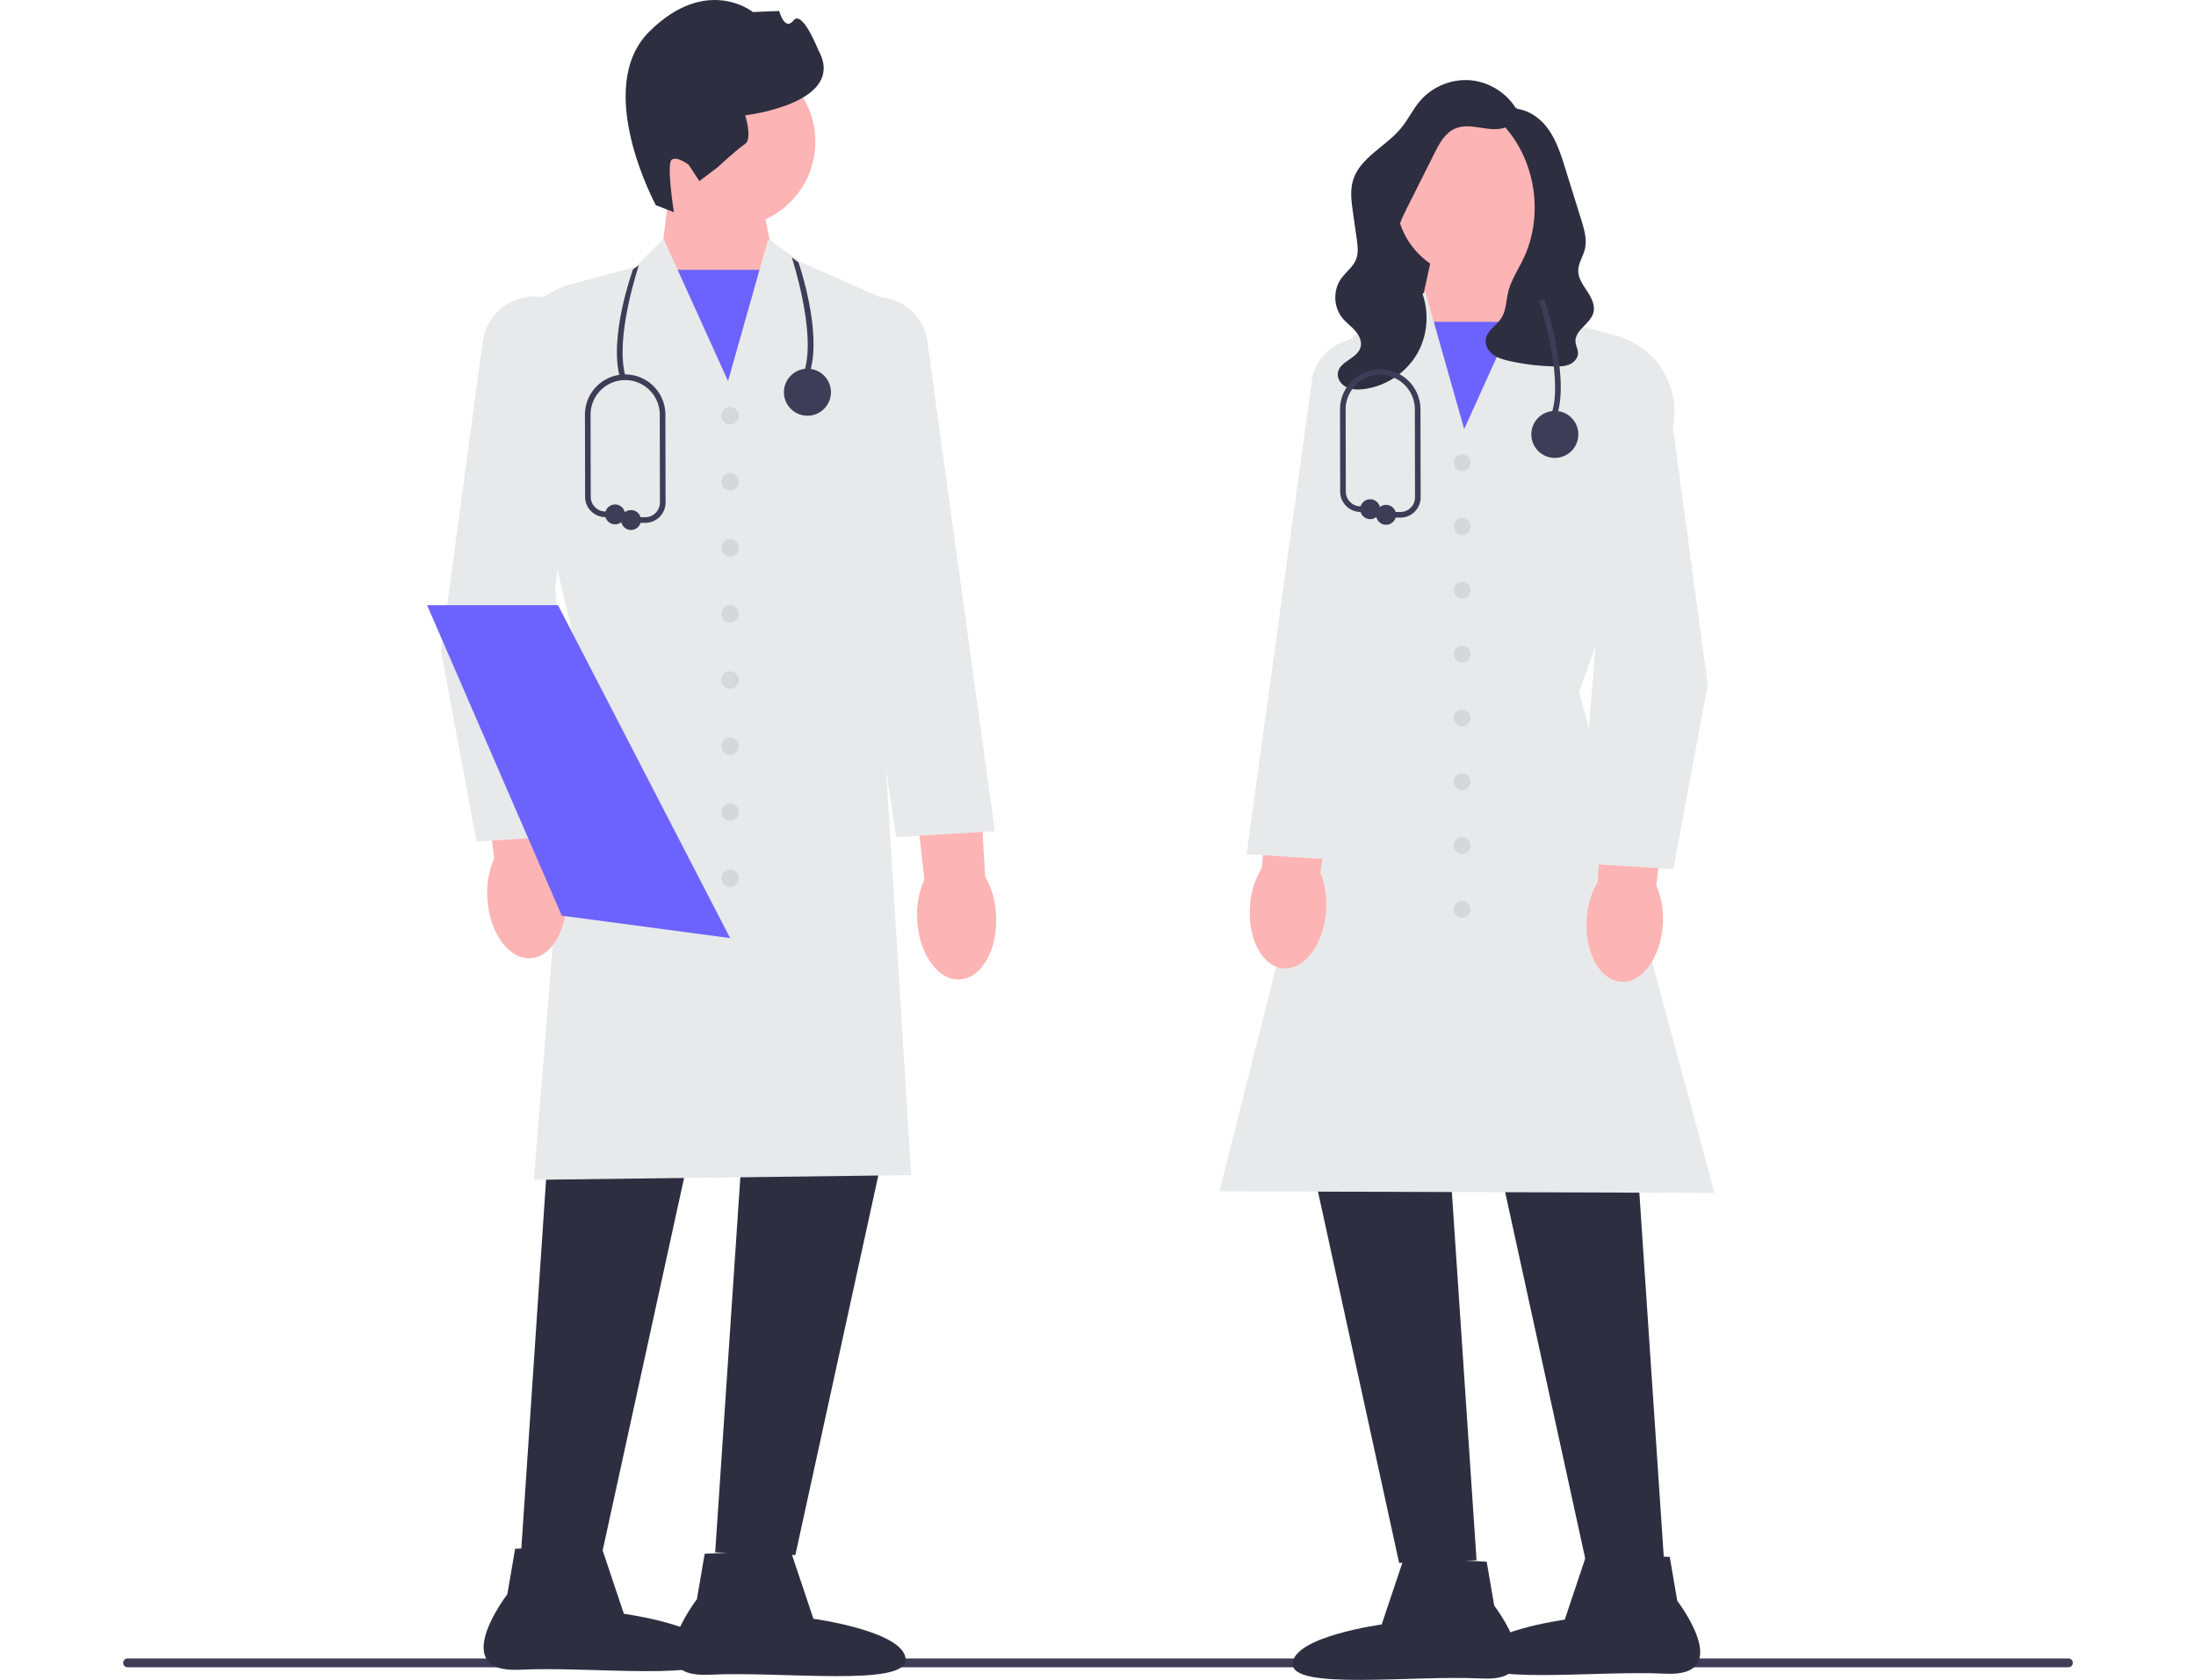 <svg xmlns="http://www.w3.org/2000/svg" width="692.68" height="530" viewBox="0 0 692.68 596.951"><path d="M0 590.905c0 .871.7 1.57 1.571 1.57H691.11c.872 0 1.571-.699 1.571-1.57 0-.872-.7-1.571-1.57-1.571H1.57c-.871 0-1.571.7-1.571 1.57Z" fill="#3f3c57"/><path fill="#fdb4b4" d="m224.976 63.44 7.499 34.218-15.95 47.627-25.696-51.171 3.565-29.687 30.582-.986z"/><path fill="#6c63ff" d="M189.5 95.886h44.368v53.608H189.5z"/><circle cx="215.623" cy="50.376" r="30.3" fill="#fdb4b4"/><path d="M189.248 72.908s-22.586-41.713-2.222-61.786c20.364-20.073 36.71-6.846 36.71-6.846l9.336-.377s1.946 7.346 5.086 3.37 8.812 10.506 8.812 10.506c10.529 18.962-25.971 23.21-25.971 23.21s2.636 8.395-.043 10.154-9.837 8.372-9.837 8.372l-6.407 4.839-3.807-5.801s-3.977-3.14-5.986-1.82.754 18.669.754 18.669l-6.425-2.49ZM152.898 379.78l-11.584 172.803 28.478.965 37.65-172.32-54.544-1.449zM221.923 378.814 210.34 551.617l28.478.966 37.65-172.321-54.544-1.448z" fill="#2e2e41"/><path d="m145.922 419.26 15.161-188.208-23.25-98.004c-2.004-14.568 7.175-28.353 21.342-32.111l22.75-6.036 10.07-10.07 22.903 50.578 14.304-50.54 11.156 8.114 33.086 14.597-.015.342-5.307 118.388 11.847 191.274-.526.007-133.52 1.669Z" fill="#e8e9ea"/><path d="m236.989 550.62 8.246 24.616s32.26 4.386 32.763 14.374-43.844 4.206-69.812 5.511-4.351-26.815-4.351-26.815l2.767-16.16 30.387-1.527Z" fill="#2e2e41"/><path d="m169.646 548.847 8.247 24.617s32.26 4.386 32.762 14.374-43.844 4.206-69.811 5.51-4.352-26.815-4.352-26.815l2.768-16.159 30.386-1.527Z" fill="#2e2e41"/><path id="uuid-2a99fb06-c611-4846-a9cf-67468c4aeefc-199" d="M129.415 319.305c-.35-4.854.468-9.72 2.385-14.193l-6.154-50.486 24.108-2.226 3.647 51.452a30.465 30.465 0 0 1 4.017 13.815c.709 12.157-4.985 22.373-12.72 22.824s-14.576-9.034-15.283-21.186Z" fill="#fdb4b4"/><path id="uuid-a83e19fb-8297-4073-aac4-48fd1880d45d-200" d="M282.11 326.715a30.467 30.467 0 0 1 2.54-14.166L279.048 262l24.131-1.963 3.086 51.489a30.465 30.465 0 0 1 3.866 13.858c.576 12.164-5.229 22.317-12.967 22.684s-14.478-9.192-15.053-21.352Z" fill="#fdb4b4"/><path d="m125.547 299.058-.082-.435-12.564-67.415 14.846-109.777c1.325-9.801 10.076-16.861 19.945-16.072 5.154.413 9.778 2.857 13.021 6.884 3.244 4.027 4.647 9.066 3.952 14.19l-11.174 82.33 7.035 88.062-34.979 2.233ZM274.665 297.476l-25.262-168.621c-1.313-4.944-.544-10.119 2.176-14.516s7.006-7.395 12.069-8.442c9.687-2.003 19.252 3.918 21.78 13.479l24.269 175.982-35.032 2.118Z" fill="#e8e9ea"/><circle cx="215.639" cy="147.722" r="3.101" fill="#d6d7d8"/><circle cx="215.639" cy="171.203" r="3.101" fill="#d6d7d8"/><circle cx="215.639" cy="194.684" r="3.101" fill="#d6d7d8"/><circle cx="215.639" cy="218.165" r="3.101" fill="#d6d7d8"/><circle cx="215.639" cy="241.647" r="3.101" fill="#d6d7d8"/><circle cx="215.639" cy="265.128" r="3.101" fill="#d6d7d8"/><circle cx="215.639" cy="288.609" r="3.101" fill="#d6d7d8"/><circle cx="215.639" cy="312.09" r="3.101" fill="#d6d7d8"/><path fill="#6c63ff" d="m215.643 333.356-58.68-7.82-1.13-.15-29.99-69.15-17.86-41.17h46.52l61.14 118.29z"/><path fill="#2e2e41" d="m450.918 70.964 37.308-20.438v58.394h-43.147l5.84-37.956z"/><path fill="#fdb4b4" d="m496.224 83.983 3.443 28.668-24.814 49.415-15.402-45.992 7.24-33.043 29.533.952z"/><path fill="#6c63ff" d="M458.105 114.362h42.846v51.769h-42.846z"/><path fill="#2e2e41" d="m536.296 388.514 11.188 166.874-27.502.932-36.358-166.408 52.672-1.398zM469.64 387.582l11.187 166.874-27.501.932-36.359-166.408 52.673-1.398z"/><path d="m565.352 423.907-.655-.002-175.198-.572.157-.62 45.043-178.462-11.283-90.063c-2.138-17.065 6.998-33.196 22.733-40.138l5.68-2.506 10.793-7.848 13.805 48.783 22.109-48.821 9.739 9.738 21.964 5.827c13.69 3.632 22.56 16.952 20.63 30.983l-.023.098-33.542 95.71 48.048 177.893Z" fill="#e8e9ea"/><path d="m455.091 553.492 29.345 1.475 2.672 15.605s20.874 27.155-4.202 25.895-67.901 4.322-67.416-5.322 31.638-13.88 31.638-13.88l7.963-23.773Z" fill="#2e2e41"/><path d="m520.123 551.78 29.344 1.475 2.672 15.605s20.874 27.156-4.202 25.895-67.9 4.323-67.416-5.322 31.639-13.88 31.639-13.88l7.963-23.772Z" fill="#2e2e41"/><path id="uuid-3bc2e7c3-8a4e-432b-b93d-ff096d796d3b-201" d="M546.995 328.404c-.683 11.735-7.292 20.895-14.76 20.46-7.468-.437-12.967-10.302-12.282-22.042a29.42 29.42 0 0 1 3.879-13.341l3.521-49.687 23.281 2.15-5.943 48.753a29.42 29.42 0 0 1 2.304 13.707Z" fill="#fdb4b4"/><path id="uuid-a34cbb18-fa14-4c0b-8260-87fab6b8d9f9-202" d="M427.356 323.941c-.933 11.718-7.735 20.736-15.192 20.14s-12.745-10.574-11.81-22.296a29.42 29.42 0 0 1 4.162-13.256l4.578-49.6 23.23 2.644-6.98 48.616a29.42 29.42 0 0 1 2.012 13.752Z" fill="#fdb4b4"/><path d="m550.744 308.87-33.812-2.159.041-.506 6.754-84.55-10.789-79.504c-.673-4.952.684-9.823 3.818-13.715 3.135-3.893 7.605-6.255 12.587-6.654 9.54-.752 17.997 6.062 19.279 15.535l14.337 106.013-.015.08-12.2 65.46ZM432.985 305.63l-33.865-2.046.074-.535 23.352-169.37c2.457-9.303 11.707-15.024 21.066-13.089 4.894 1.013 9.037 3.91 11.666 8.161s3.372 9.251 2.092 14.083L432.985 305.63Z" fill="#e8e9ea"/><circle cx="475.708" cy="164.419" r="2.995" fill="#d6d7d8"/><circle cx="475.708" cy="187.095" r="2.995" fill="#d6d7d8"/><circle cx="475.708" cy="209.77" r="2.995" fill="#d6d7d8"/><circle cx="475.708" cy="232.446" r="2.995" fill="#d6d7d8"/><circle cx="475.708" cy="255.121" r="2.995" fill="#d6d7d8"/><circle cx="475.708" cy="277.797" r="2.995" fill="#d6d7d8"/><circle cx="475.708" cy="300.472" r="2.995" fill="#d6d7d8"/><circle cx="475.708" cy="323.148" r="2.995" fill="#d6d7d8"/><circle cx="480.255" cy="70.601" r="28.013" fill="#fdb4b4"/><path d="M494.935 37.9c1.342 2.73-.786 6.14-3.604 7.288s-6 .683-9.004.205-6.192-.93-9 .237c-3.635 1.512-5.684 5.303-7.45 8.821l-9.887 19.704c-1.61 3.209-3.257 6.562-3.288 10.152-.057 6.59 5.171 11.857 7.984 17.817 3.424 7.256 3.142 16.15-.736 23.174-3.878 7.025-11.253 12.002-19.219 12.97-2.096.254-4.314.227-6.198-.725s-3.322-3.032-2.973-5.114c.682-4.072 6.905-5.024 8.048-8.992.596-2.071-.46-4.283-1.885-5.901s-3.225-2.88-4.584-4.553c-3.133-3.86-3.342-9.816-.487-13.885 1.678-2.39 4.274-4.167 5.358-6.88.924-2.312.589-4.91.239-7.375l-1.35-9.503c-.525-3.696-1.042-7.524-.004-11.11 2.377-8.217 11.655-12.076 17.096-18.676 2.528-3.067 4.23-6.756 6.823-9.768 4.353-5.054 11.206-7.843 17.851-7.263 6.646.58 12.913 4.512 16.325 10.244" fill="#2e2e41"/><path d="M490.513 38.418c-1.369.49-1.877 2.272-1.483 3.671.394 1.4 1.426 2.51 2.37 3.616 10.679 12.497 13.161 31.401 6.07 46.232-1.886 3.945-4.398 7.657-5.415 11.91-.74 3.094-.7 6.488-2.417 9.167-1.748 2.727-5.211 4.555-5.554 7.776-.22 2.067 1.04 4.074 2.73 5.286s3.751 1.767 5.78 2.219a80.438 80.438 0 0 0 16.068 1.911c1.76.031 3.578-.007 5.194-.709s2.994-2.223 3.013-3.984c.014-1.385-.784-2.662-.886-4.042-.305-4.137 5.261-6.338 6.346-10.342.713-2.632-.692-5.34-2.189-7.62-1.496-2.28-3.204-4.674-3.167-7.401.035-2.61 1.673-4.91 2.31-7.442.88-3.502-.201-7.165-1.274-10.613l-2.737-8.794-2.91-9.35c-1.693-5.44-3.47-11.037-7.134-15.4-3.664-4.364-9.735-7.224-15.147-5.443" fill="#2e2e41"/><g fill="#3f3c57"><path d="m509.601 146.967-1.92-.56c4-13.715-4.625-39.31-4.712-39.566l1.893-.646c.366 1.074 8.915 26.456 4.74 40.772Z"/><circle cx="508.641" cy="154.367" r="8.354"/><path d="M453.75 183.943h-5.067a1 1 0 1 1 0-2h5.067a5.184 5.184 0 0 0 3.694-1.532 5.185 5.185 0 0 0 1.524-3.697l-.061-31.206c0-6.78-5.514-12.293-12.291-12.293s-12.292 5.514-12.292 12.29l.061 29.21c.006 2.85 2.33 5.186 5.179 5.208l3.478.026a1 1 0 0 1-.008 2h-.008l-3.478-.026c-3.941-.03-7.155-3.262-7.163-7.204l-.061-29.211c0-7.882 6.41-14.293 14.292-14.293 7.88 0 14.29 6.411 14.29 14.29l.062 31.205a7.167 7.167 0 0 1-2.109 5.113 7.17 7.17 0 0 1-5.11 2.12Z"/><circle cx="443.034" cy="180.949" r="3.544"/><circle cx="448.683" cy="182.943" r="3.544"/></g><path d="m244.071 131.978-1.92-.56c4-13.715-4.528-39.706-4.615-39.963l2.4 1.809c.367 1.074 8.311 24.398 4.135 38.714ZM176.581 134.414l1.92-.56c-4-13.714 4.625-39.31 4.712-39.566l-2.054 1.376c-.366 1.073-8.753 24.435-4.578 38.75Z" fill="#3f3c57"/><circle cx="243.111" cy="139.377" r="8.354" fill="#3f3c57"/><path d="M185.488 185.789h-5.067a1 1 0 1 1 0-2h5.067a5.184 5.184 0 0 0 3.694-1.532 5.185 5.185 0 0 0 1.524-3.697l-.061-31.206c0-6.78-5.514-12.293-12.291-12.293s-12.292 5.514-12.292 12.29l.061 29.21c.006 2.85 2.33 5.186 5.18 5.208l3.477.026a1 1 0 0 1-.008 2h-.008l-3.477-.026c-3.942-.03-7.156-3.262-7.164-7.204l-.061-29.211c0-7.882 6.411-14.293 14.292-14.293 7.88 0 14.29 6.411 14.29 14.29l.062 31.205a7.167 7.167 0 0 1-2.109 5.113 7.17 7.17 0 0 1-5.11 2.12Z" fill="#3f3c57"/><circle cx="174.772" cy="182.795" r="3.544" fill="#3f3c57"/><circle cx="180.421" cy="184.789" r="3.544" fill="#3f3c57"/></svg>